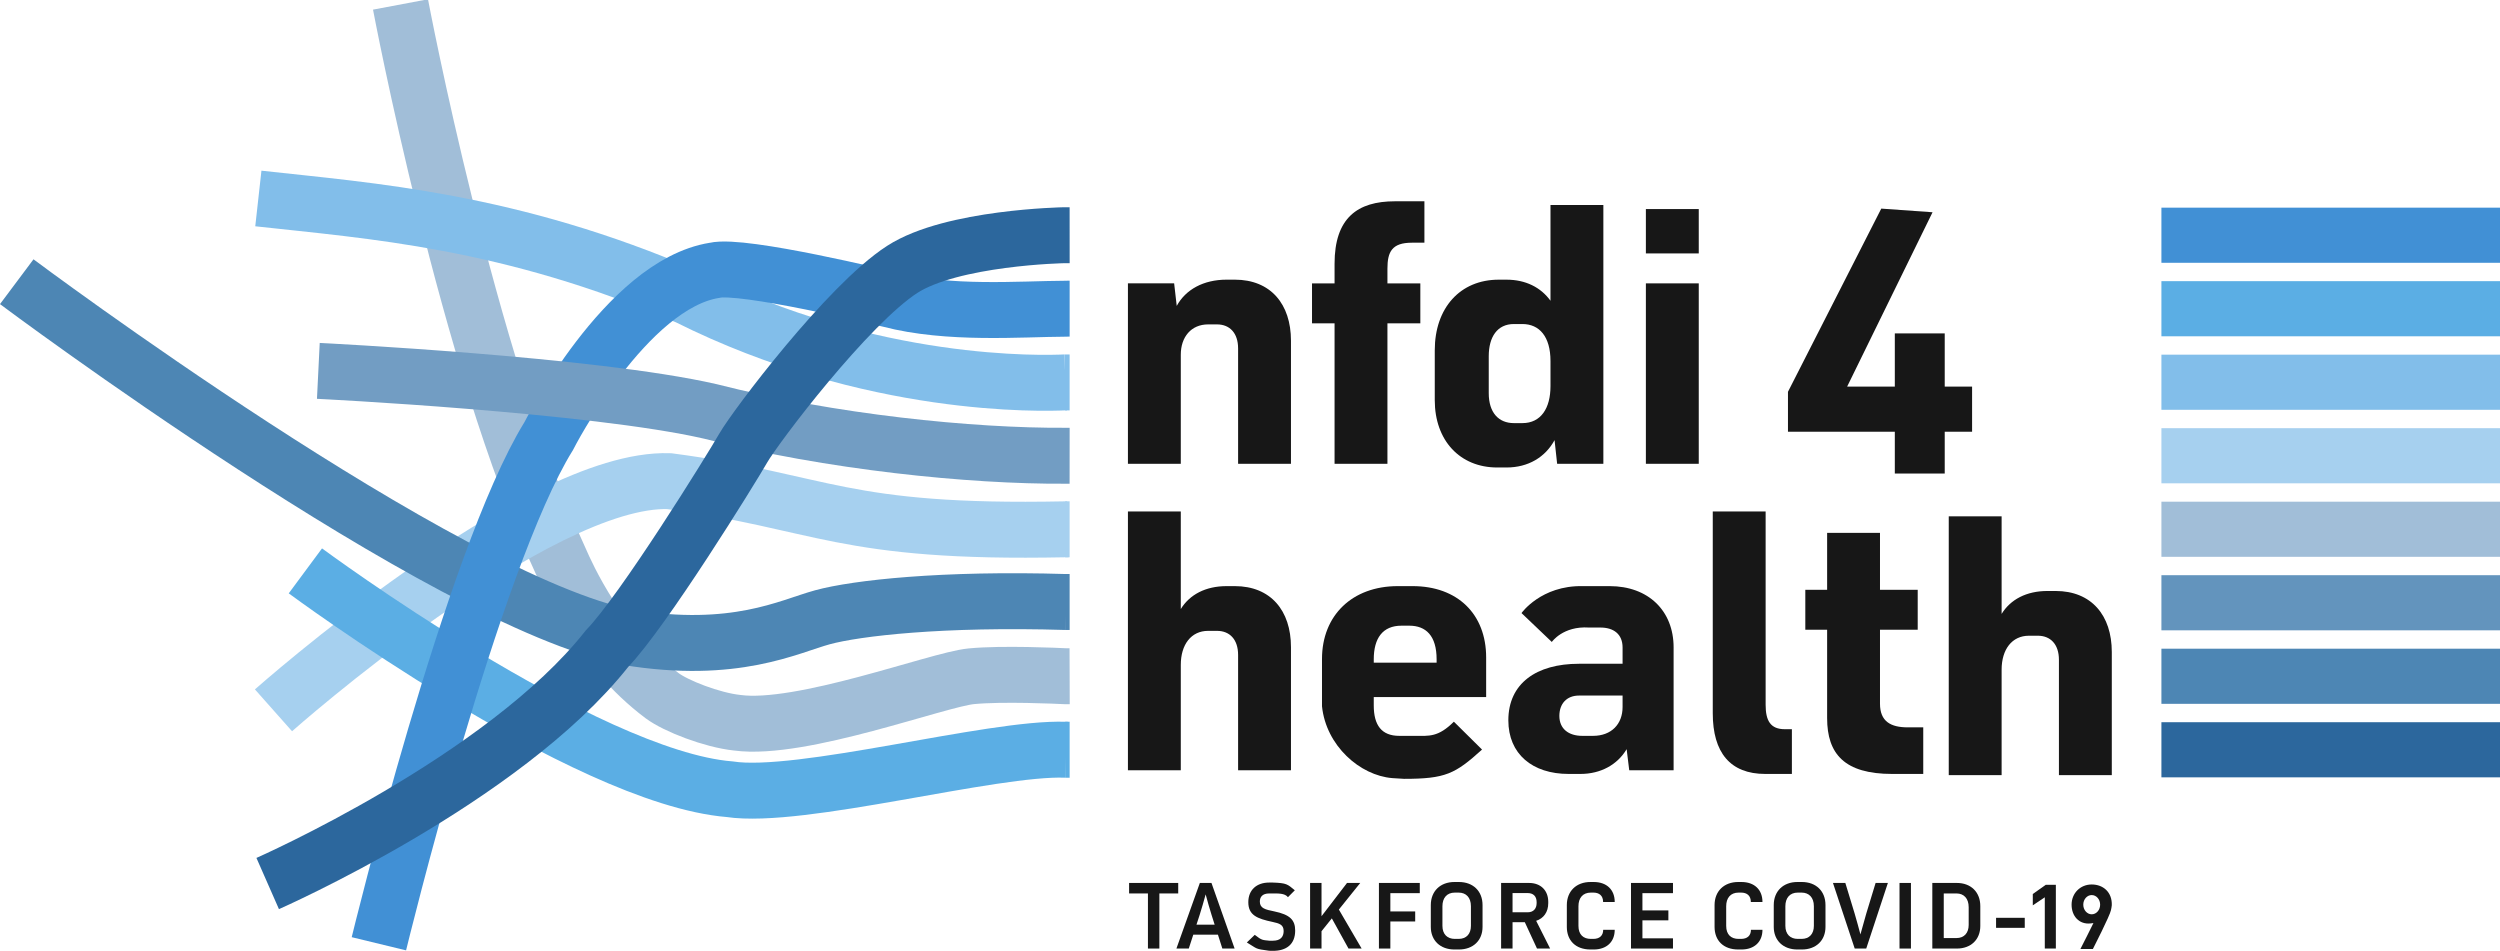 <svg width="186.34" height="70.87" version="1.1" viewBox="0 0 186.34 70.87" xml:space="preserve"
     xmlns="http://www.w3.org/2000/svg"><g transform="matrix(1.333 0 0 -1.333 -1.127 70.772)"><g transform="scale(.1)"><g transform="matrix(.272 0 0 .272 8.452 -.736)"><g><path d="m5143.3 1414.4h-700v113.33h700v-113.33" fill="#4190d5"/><path
        d="m5143.3 1263.3h-700v113.33h700v-113.33" fill="#5baee4"/><path d="m5143.3 1112.2h-700v113.33h700v-113.33"
                                                                         fill="#82beea"/><path
        d="m5143.3 961.07h-700v113.32h700v-113.32" fill="#a6d0ef"/><path d="m5143.3 809.95h-700v113.34h700v-113.34"
                                                                         fill="#a1bed8"/><path
        d="m5143.3 658.85h-700v113.33h700v-113.33" fill="#6394bd"/><path d="m5143.3 507.74h-700v113.33h700v-113.33"
                                                                         fill="#4d86b4"/><path
        d="m5143.3 356.62h-700v113.33h700v-113.33" fill="#2c679d"/></g><g fill="none" stroke-width="115"><path d="m2198.9 564.47s-7.26-0.028-8.39 0.011c-15.42 0.782-129.67 6.129-193.82-0.082-68.89-6.66-350-113.33-481.12-95.546-52.21 5.546-126.29 34.57-154.3 55.546-129.03 96.672-195.7 247.22-210.14 280.28-190 409.71-327.78 1140.8-327.78 1140.8" stroke="#a1bed8"/>
    <path d="m531.11 1546.6c230-25.55 517.77-44.44 882.23-202.23 378.28-189.45 732.53-178.02 777.25-175.8"
          stroke="#82beea"/>
    <path d="m562.22 494.4s541.12 480 813.33 471.11c317.73-42.067 351.98-108.4 814.63-98.988 1.69 0.031 3.39 0.058 5.1 0.101"
          stroke="#a6d0ef"/>
    <path d="m34.445 1375.5s877.78-656.66 1255.6-731.11c221.11-36.109 331.42 22.411 400.84 41.313 69.41 18.898 246.38 39.109 501.38 31.32"
          stroke="#4d86b4"/>
    <path d="m627.78 781.07s573.32-424.45 872.22-448.89c144.93-22.129 539.92 86.84 690.29 81.191 0.64-0.031 1.29-0.051 1.93-0.082"
          stroke="#5baee4"/>
    <path d="m2198.9 1320.2c-1.55 0-7.56-0.2-9.16-0.21-92.33-0.42-239.59-12.78-360.84 18.9-7.35 1.77-303.07 73.78-360 59.99-182.21-28.88-341.1-341.11-341.1-341.11-157.69-255.22-348.89-1043.3-348.89-1043.3"
          stroke="#4190d5"/>
    <path d="m654.44 1192.2s563.34-27.79 805.56-83.28c247.97-63.16 536.09-92.32 730.07-91.19l8.8-0.01"
          stroke="#729dc3"/>
    <path d="m2198.9 1471.1-11.11-0.01s-230.9-4.14-333.33-70.46c-111.66-72.31-301.01-322.65-326.66-367.31-25.65-44.657-205-334.44-280-412.22-212.5-269.45-697.5-482.78-697.5-482.78"
          stroke="#2c679d"/></g><g><path d="m2189.6 355.86h9.3v115.09h-9.16l-0.14-115.09" fill="#5baee4"/>
    <path d="m2189.7 659.58h9.16v115.04h-9.16v-115.04" fill="#4d86b4"/>
    <path d="m2189.7 924.05h9.16v-115.05h-9.16v115.05" fill="#a6d0ef"/>
    <path d="m2189.7 1110.9h9.16v115.09h-10.89l1.73-115.09" fill="#82beea"/></g><g fill="#171717"><path d="m2653.9 1254.3v-253.1h-108.68v237.14c0 31.92-17.48 49.4-43.32 49.4h-18.24c-34.96 0-56.25-25.84-56.25-62.32v-224.22h-108.68v370.91h95.01l5.31-46.37c18.24 33.45 54.73 53.97 102.61 53.97h16.72c73.73 0 115.52-50.17 115.52-125.41"/>
    <path d="m2852.2 1402.5v-30.4h67.64v-82.09h-67.64v-288.82h-108.69v288.82h-46.36v82.09h46.36v40.28c0 94.24 47.13 128.45 123.89 128.45h60.81v-85.13h-25.85c-41.04 0-50.16-19-50.16-53.2"/>
    <path d="m3187.4 1160.8v51.68c0 50.17-22.79 76.01-57.76 76.01h-17.48c-34.2 0-51.68-26.6-51.68-66.13v-76c0-40.27 20.51-61.56 51.68-61.56h17.48c38 0 57.76 30.39 57.76 76zm108.69 372.42v-532.03h-95.01l-5.32 48.65c-19-34.97-53.96-56.247-98.8-56.247h-19c-76.77 0-128.45 55.477-128.45 138.34v102.59c0 87.41 52.44 145.18 131.48 145.18h15.97c39.52 0 70.68-15.96 90.44-43.33v196.85h108.69"/>
    <path d="m3383.5 1372.1h108.7v-370.91h-108.7zm0 152.76h108.7v-91.2h-108.7v91.2"/>
    <path d="m4054.1 1067.1h-56.25v-85.885h-102.6v85.885h-219.66v82.08l191.81 376.61 105.42-7.5-175.61-358.47h98.04v109.45h102.6v-109.45h56.25v-92.72"/>
    <path d="m2653.9 624.31v-253.1h-108.68v237.13c0 31.93-17.48 49.41-43.32 49.41h-18.24c-34.96 0-56.25-28.129-56.25-69.93v-216.61h-108.68v532.02h108.68v-200.64c18.24 29.64 50.93 47.121 94.25 47.121h16.72c73.73 0 115.52-50.16 115.52-125.4"/>
    <path d="m2824.1 599.22v-6.84h129.21v6.84c0 48.64-22.04 69.172-56.24 69.172h-15.97c-38.76 0-57-25.852-57-69.172zm0-95c0-40.278 15.96-62.321 52.44-62.321h32.69c28.11 0 47.12-3.328 79.55 29.133l57.9-57.312c-55.33-50.11-75.13-60.188-160.26-60.188l-24.26 1.5c-66.64 5.481-136.08 66.59-144.47 147.67v97.281c0 89.692 62.33 149.73 155.81 149.73h30.4c92.73 0 151.25-57.77 151.25-146.69v-81.321h-231.05v-17.48"/>
    <path d="m3335.6 501.17v23.566h-89.67c-25.09 0-40.29-16.718-40.29-41.808 0-26.59 19.01-41.032 47.12-41.032h22.04c38.01 0 60.8 24.313 60.8 59.274zm104.9 122.38v-252.34h-91.22l-5.31 43.32c-19-31.922-53.2-50.922-95.01-50.922h-24.31c-74.5 0-123.89 41.039-123.89 110.21 0 76 57.75 116.28 145.17 116.28h89.67v33.449c0 27.359-18.23 41.027-45.59 41.027h-23.57c-53.45 3.5-76.33-29.656-76.33-29.656l-62.3 59.398s40.24 57.032 125.71 55.391h55.48c79.05 0 131.5-50.16 131.5-126.16"/>
    <path d="m3521 488.25v414.98h108.68v-397.5c0-32.671 9.89-50.152 39.53-50.152h14.44v-91.969h-54.73c-72.2 0-107.92 44.09-107.92 124.64"/>
    <path d="m3953.7 459.38v-95.77h-63.84c-98.05 0-133.77 41.039-133.77 114.77v181.64h-44.84v82.089h44.84v117.04h108.68v-117.04h77.53v-82.089h-77.53v-152c0-36.489 22.04-48.641 57.01-48.641h31.92"/>
    <path d="m4341.3 614.31v-253.1h-108.69v237.13c0 31.93-17.48 49.41-43.32 49.41h-18.24c-34.96 0-56.25-28.129-56.25-69.93v-216.61h-108.68v532.02h108.68v-200.64c18.24 29.64 50.93 47.121 94.25 47.121h16.72c73.73 0 115.53-50.16 115.53-125.4"/>
    <path d="m2422.1 117.94h-38.74v-113.28h-23.5v113.28h-38.73v21.579h100.97v-21.579"/>
    <path d="m2497 53.789-6.54 20.621c-4.24 13.859-7.9 26.199-11.95 41.61-4.24-15.411-7.91-28.129-12.33-42.192l-6.55-20.039zm6.75-20.617h-50.68l-9.25-28.512h-25.42l48.17 134.86h23.89l47.58-134.86h-25.23l-9.06 28.512"/>
    <path d="m2563.2 17.148 16.25 15.711c15.13-12.09 16.92-10.5 29.91-12.059h7.51c15.61 0 21.97 8.098 21.97 19.859 0 13.289-9.25 15.789-22.54 18.691-31.99 6.738-50.1 13.859-50.1 40.648 0 25.422 17.46 40.328 42.69 40.328h7.75c28.39-1.019 29.83-3.207 45.18-15.859l-14.16-14.231c-6.12 8.422-20.96 7.684-32.32 7.684h-6.17c-13.87 0-19.27-7.141-19.27-16.781 0-13.672 11.17-16.36 29.47-20.032 32.57-6.738 43.17-17.719 43.17-39.5 0-28.508-18.3-41.621-45.47-41.621l-7.96 0.152c-30.14 3.988-23.37 3.629-45.91 17.008"/>
    <path d="m2737.9 66.691-21.2-26.391v-35.641h-23.5v134.86h23.5v-68.399l52.41 68.399h27.17l-43.93-54.719 46.82-80.141h-26.99l-34.28 62.031"/>
    <path d="m2858.2 118.53v-37.582h51.07v-20.621h-51.07v-55.668h-23.49v134.86h83.99v-20.989h-60.5"/>
    <path d="m2998.6 24.5c16.18 0 25.23 10.602 25.23 26.781v40.457c0 18.114-10.21 27.942-25.23 27.942h-7.91c-16.38 0-25.43-11.18-25.43-27.942v-40.457c0-17.332 10.21-26.781 25.43-26.781zm-57.23 24.66v44.891c0 28.519 19.47 47.41 48.55 47.41h9.26c29.08 0 48.54-18.691 48.54-47.41v-44.891c0-27.941-19.46-46.43-48.54-46.43h-9.26c-29.08 0-48.55 18.488-48.55 46.43"/>
    <path d="m3109.4 79.211h31.2c11.76 0 18.31 7.52 18.31 18.898v1.911c0 12.339-7.14 18.691-18.31 18.691h-31.2zm25.24-20.422h-25.24v-54.129h-23.51v134.86h57.42c24.08 0 39.49-15.411 39.49-38.911v-2.711c0-18.098-9.44-31.207-24.85-36.219l28.72-57.02h-26.99l-25.04 54.129"/>
    <path d="m3221 49.16v44.891c0 28.519 19.47 47.41 48.55 47.41h6.75c26.39 0 43.15-15.621 43.15-41.051h-23.89c0 13.11-8.09 19.27-20.04 19.27h-5.2c-16.56 0-25.43-11.18-25.43-27.942v-40.457c0-18.109 10.21-26.781 25.43-26.781h5.2c12.72 0 20.24 6.75 20.24 18.691h23.69c0-25.043-16.94-40.461-43.15-40.461h-6.75c-30.43 0-48.55 18.488-48.55 46.43"/>
    <path d="m3376.4 118.53v-35.461h53.35v-20.422h-53.35v-36.988h62.81v-21h-86.32v134.86h86.32v-20.989h-62.81"/>
    <path d="m3524.7 49.16v44.891c0 28.519 19.47 47.41 48.56 47.41h6.75c26.39 0 43.15-15.621 43.15-41.051h-23.9c0 13.11-8.08 19.27-20.02 19.27h-5.21c-16.57 0-25.43-11.18-25.43-27.942v-40.457c0-18.109 10.21-26.781 25.43-26.781h5.21c12.71 0 20.23 6.75 20.23 18.691h23.69c0-25.043-16.95-40.461-43.15-40.461h-6.75c-30.44 0-48.56 18.488-48.56 46.43"/>
    <path d="m3703.6 24.5c16.18 0 25.24 10.602 25.24 26.781v40.457c0 18.114-10.22 27.942-25.24 27.942h-7.91c-16.37 0-25.43-11.18-25.43-27.942v-40.457c0-17.332 10.22-26.781 25.43-26.781zm-57.22 24.66v44.891c0 28.519 19.46 47.41 48.54 47.41h9.26c29.08 0 48.54-18.691 48.54-47.41v-44.891c0-27.941-19.46-46.43-48.54-46.43h-9.26c-29.08 0-48.54 18.488-48.54 46.43"/>
    <path d="m3881 139.52-44.5-134.86h-23.7l-44.71 134.86h25.44l19.27-63.391c4.24-14.449 8.09-28.508 11.75-42.391 3.86 14.07 7.7 28.152 11.95 42.59l19.26 63.192h25.24"/>
    <path d="m3904.9 139.52h23.5v-134.86h-23.5v134.86"/>
    <path d="m4047.1 89.621c0 18.109-10.02 28.32-25.05 28.32h-26.2v-91.71h26.2c15.99 0 25.05 10.789 25.05 26.969zm23.89 2.32v-40.852c0-27.93-19.27-46.43-48.17-46.43h-50.48v134.86h50.48c28.9 0 48.17-18.872 48.17-47.579"/>
    <path d="m4103.4 67.852h58.96v-20.613h-58.96v20.613"/>
    <path d="m4226.3 135.67v-131.01h-22.74v105.39l-24.66-16.57v23.308l26.58 18.883h20.82"/>
    <path d="m4300 75.059c-9.52 0-17.33 8.891-17.33 19.781 0 10.969 7.81 19.769 17.33 19.769 9.62 0 17.32-8.8 17.32-19.769 0-10.891-7.7-19.781-17.32-19.781zm0 61.32c-23.49 0-41.36-17.957-41.36-41.539 0-23.5 15.51-41.012 38.92-38.558 2.08 0.27 4.08 0.547 5.98 0.808 0-0.808-26.77-53.328-26.77-53.328h25.68s35.19 68.918 37.1 79.738c0.56 3.18 1.54 6.519 1.73 10.238 0.9 26.864-17.7 42.641-41.28 42.641"/></g></g></g></g></svg>

